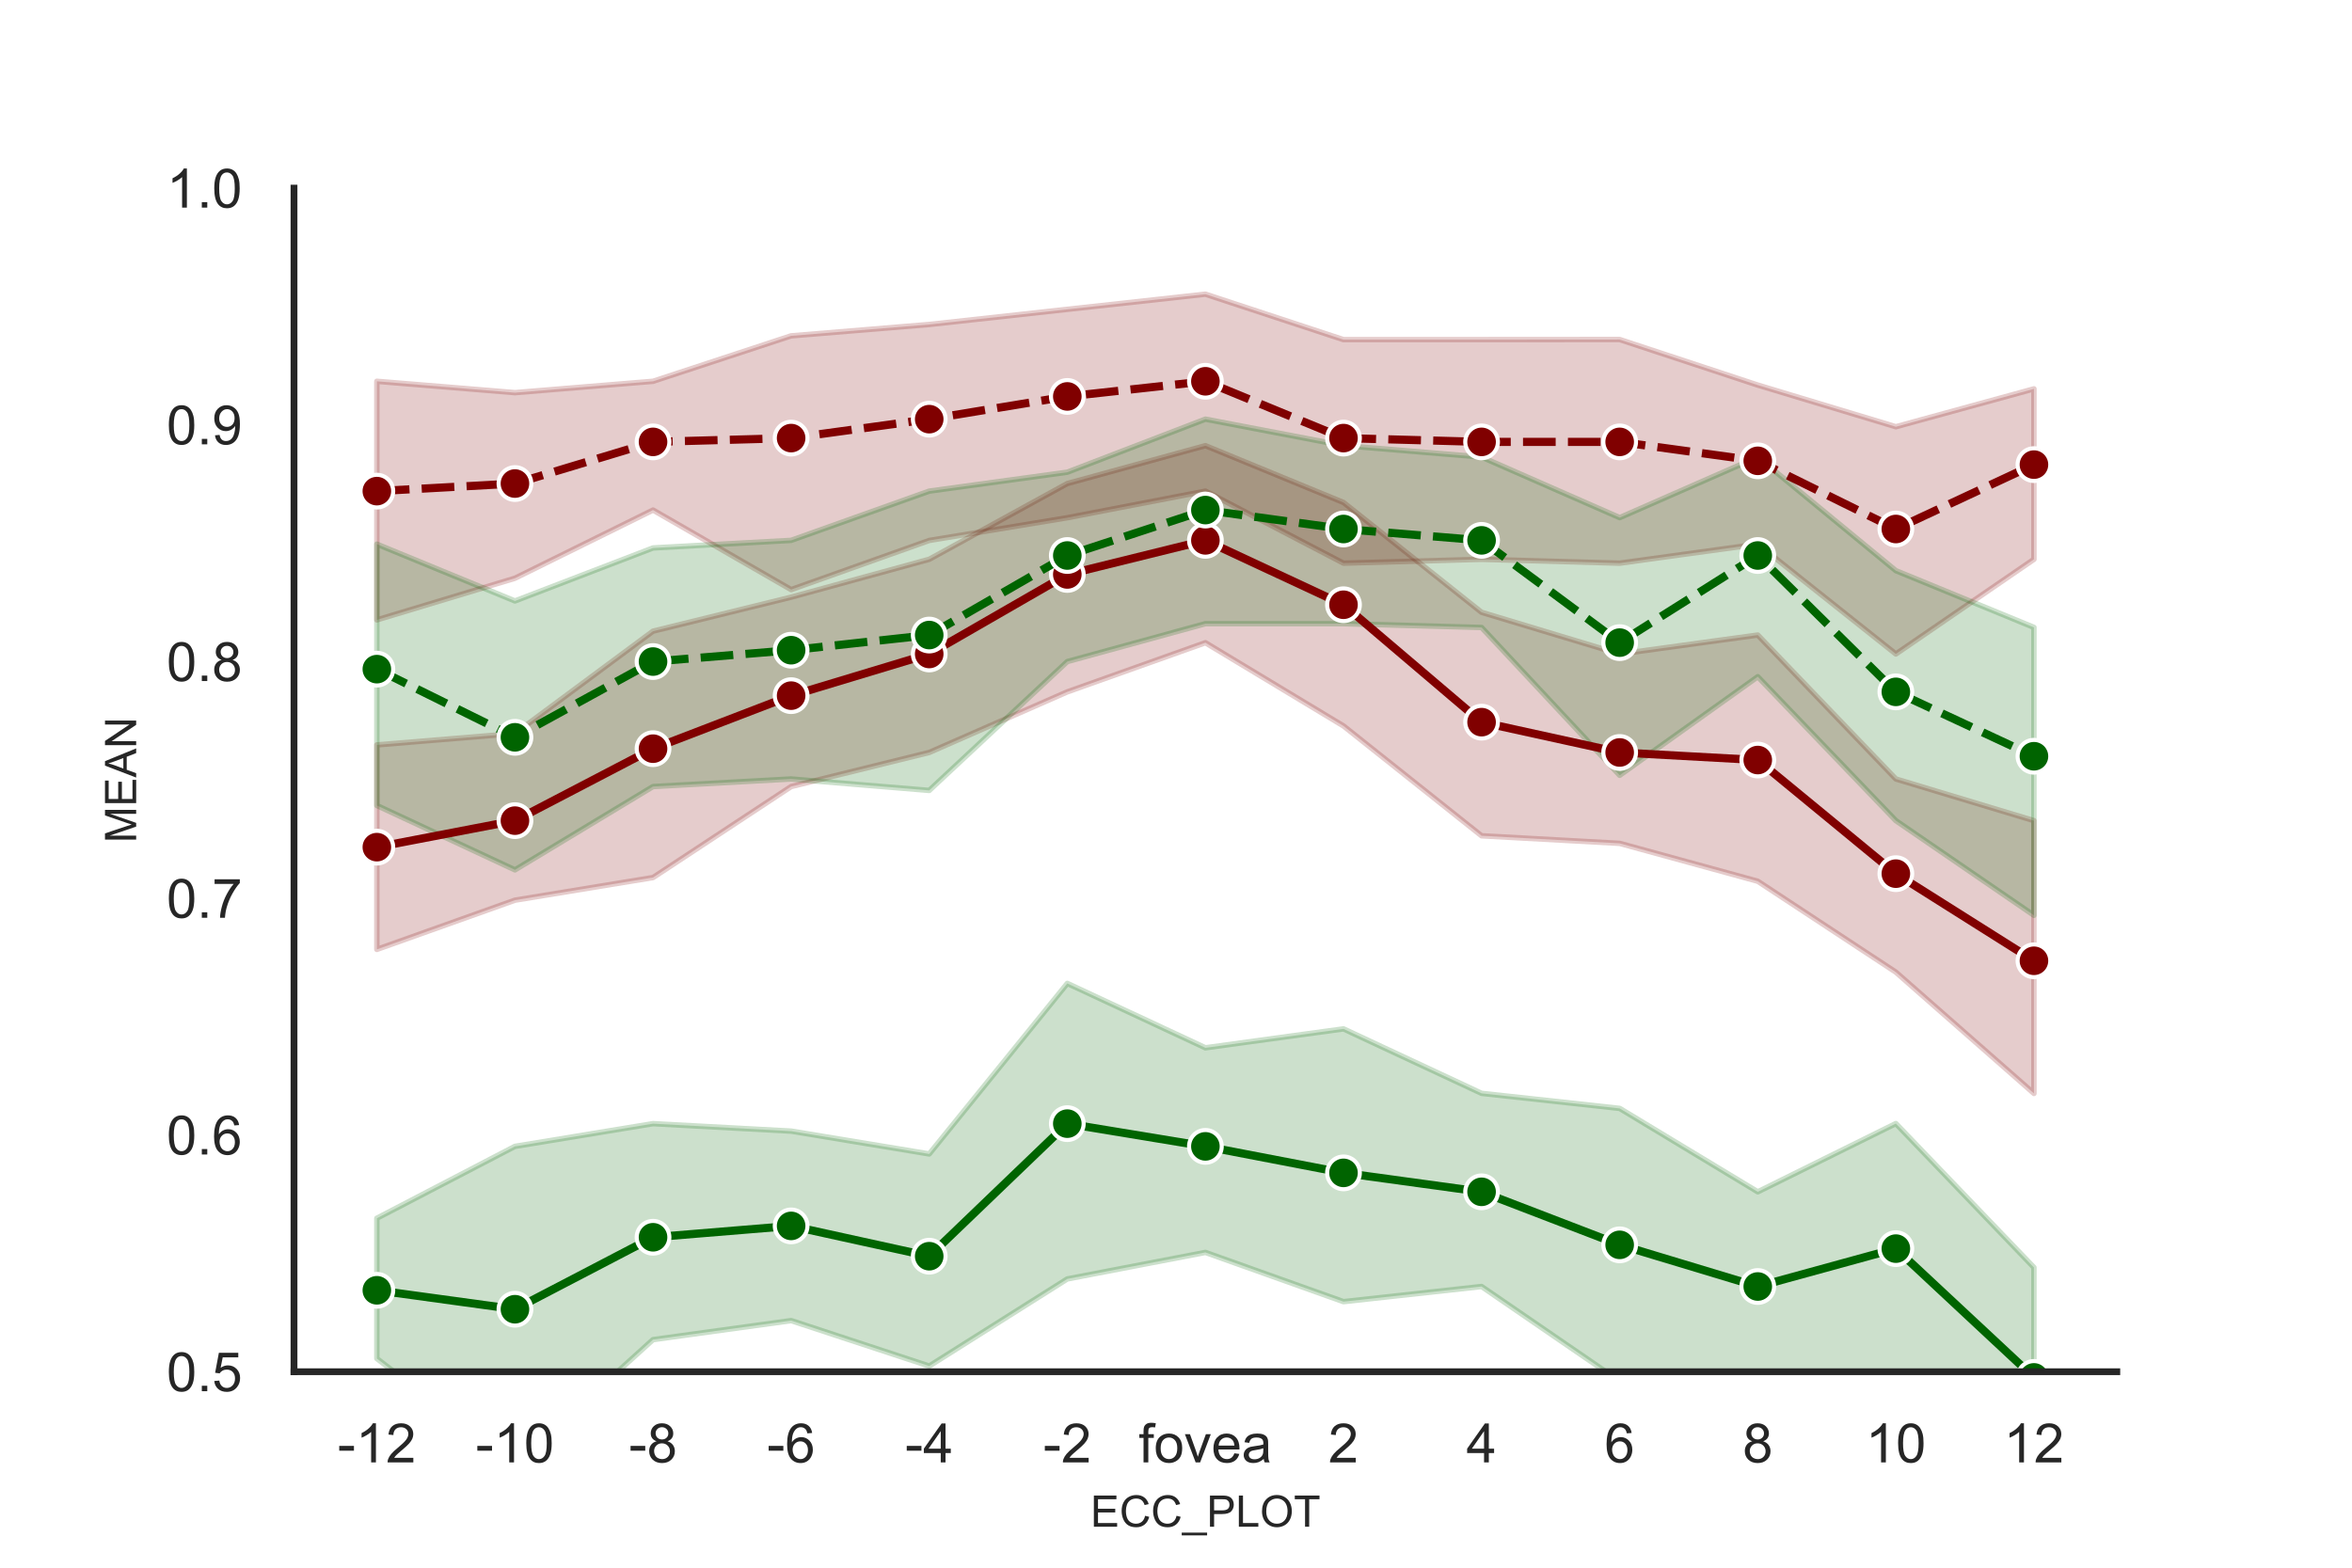 <?xml version="1.0" encoding="utf-8" standalone="no"?>
<!DOCTYPE svg PUBLIC "-//W3C//DTD SVG 1.1//EN"
  "http://www.w3.org/Graphics/SVG/1.1/DTD/svg11.dtd">
<!-- Created with matplotlib (https://matplotlib.org/) -->
<svg height="288pt" version="1.1" viewBox="0 0 432 288" width="432pt" xmlns="http://www.w3.org/2000/svg" xmlns:xlink="http://www.w3.org/1999/xlink">
 <defs>
  <style type="text/css">*{stroke-linecap:butt;stroke-linejoin:round;}</style>
 </defs>
 <g id="figure_1">
  <g id="patch_1">
   <path d="M 0 288 
L 432 288 
L 432 0 
L 0 0 
z
" style="fill:#ffffff;"/>
  </g>
  <g id="axes_1">
   <g id="patch_2">
    <path d="M 54 252 
L 388.8 252 
L 388.8 34.56 
L 54 34.56 
z
" style="fill:#ffffff;"/>
   </g>
   <g id="matplotlib.axis_1">
    <g id="xtick_1">
     <g id="text_1">
      <!-- -12 -->
      <g style="fill:#262626;" transform="translate(61.992 268.658)scale(0.1 -0.1)">
       <defs>
        <path d="M 3.172 21.484 
L 3.172 30.328 
L 30.172 30.328 
L 30.172 21.484 
z
" id="ArialMT-45"/>
        <path d="M 37.25 0 
L 28.469 0 
L 28.469 56 
Q 25.297 52.984 20.141 49.953 
Q 14.984 46.922 10.891 45.406 
L 10.891 53.906 
Q 18.266 57.375 23.781 62.297 
Q 29.297 67.234 31.594 71.875 
L 37.25 71.875 
z
" id="ArialMT-49"/>
        <path d="M 50.344 8.453 
L 50.344 0 
L 3.031 0 
Q 2.938 3.172 4.047 6.109 
Q 5.859 10.938 9.828 15.625 
Q 13.812 20.312 21.344 26.469 
Q 33.016 36.031 37.109 41.625 
Q 41.219 47.219 41.219 52.203 
Q 41.219 57.422 37.469 61 
Q 33.734 64.594 27.734 64.594 
Q 21.391 64.594 17.578 60.781 
Q 13.766 56.984 13.719 50.25 
L 4.688 51.172 
Q 5.609 61.281 11.656 66.578 
Q 17.719 71.875 27.938 71.875 
Q 38.234 71.875 44.234 66.156 
Q 50.25 60.453 50.25 52 
Q 50.25 47.703 48.484 43.547 
Q 46.734 39.406 42.656 34.812 
Q 38.578 30.219 29.109 22.219 
Q 21.188 15.578 18.938 13.203 
Q 16.703 10.844 15.234 8.453 
z
" id="ArialMT-50"/>
       </defs>
       <use xlink:href="#ArialMT-45"/>
       <use x="33.301" xlink:href="#ArialMT-49"/>
       <use x="88.916" xlink:href="#ArialMT-50"/>
      </g>
     </g>
    </g>
    <g id="xtick_2">
     <g id="text_2">
      <!-- -10 -->
      <g style="fill:#262626;" transform="translate(87.356 268.658)scale(0.1 -0.1)">
       <defs>
        <path d="M 4.156 35.297 
Q 4.156 48 6.766 55.734 
Q 9.375 63.484 14.516 67.672 
Q 19.672 71.875 27.484 71.875 
Q 33.25 71.875 37.594 69.547 
Q 41.938 67.234 44.766 62.859 
Q 47.609 58.5 49.219 52.219 
Q 50.828 45.953 50.828 35.297 
Q 50.828 22.703 48.234 14.969 
Q 45.656 7.234 40.5 3 
Q 35.359 -1.219 27.484 -1.219 
Q 17.141 -1.219 11.234 6.203 
Q 4.156 15.141 4.156 35.297 
z
M 13.188 35.297 
Q 13.188 17.672 17.312 11.828 
Q 21.438 6 27.484 6 
Q 33.547 6 37.672 11.859 
Q 41.797 17.719 41.797 35.297 
Q 41.797 52.984 37.672 58.781 
Q 33.547 64.594 27.391 64.594 
Q 21.344 64.594 17.719 59.469 
Q 13.188 52.938 13.188 35.297 
z
" id="ArialMT-48"/>
       </defs>
       <use xlink:href="#ArialMT-45"/>
       <use x="33.301" xlink:href="#ArialMT-49"/>
       <use x="88.916" xlink:href="#ArialMT-48"/>
      </g>
     </g>
    </g>
    <g id="xtick_3">
     <g id="text_3">
      <!-- -8 -->
      <g style="fill:#262626;" transform="translate(115.5 268.658)scale(0.1 -0.1)">
       <defs>
        <path d="M 17.672 38.812 
Q 12.203 40.828 9.562 44.531 
Q 6.938 48.25 6.938 53.422 
Q 6.938 61.234 12.547 66.547 
Q 18.172 71.875 27.484 71.875 
Q 36.859 71.875 42.578 66.422 
Q 48.297 60.984 48.297 53.172 
Q 48.297 48.188 45.672 44.5 
Q 43.062 40.828 37.75 38.812 
Q 44.344 36.672 47.781 31.875 
Q 51.219 27.094 51.219 20.453 
Q 51.219 11.281 44.719 5.031 
Q 38.234 -1.219 27.641 -1.219 
Q 17.047 -1.219 10.547 5.047 
Q 4.047 11.328 4.047 20.703 
Q 4.047 27.688 7.594 32.391 
Q 11.141 37.109 17.672 38.812 
z
M 15.922 53.719 
Q 15.922 48.641 19.188 45.406 
Q 22.469 42.188 27.688 42.188 
Q 32.766 42.188 36.016 45.375 
Q 39.266 48.578 39.266 53.219 
Q 39.266 58.062 35.906 61.359 
Q 32.562 64.656 27.594 64.656 
Q 22.562 64.656 19.234 61.422 
Q 15.922 58.203 15.922 53.719 
z
M 13.094 20.656 
Q 13.094 16.891 14.875 13.375 
Q 16.656 9.859 20.172 7.922 
Q 23.688 6 27.734 6 
Q 34.031 6 38.125 10.047 
Q 42.234 14.109 42.234 20.359 
Q 42.234 26.703 38.016 30.859 
Q 33.797 35.016 27.438 35.016 
Q 21.234 35.016 17.156 30.906 
Q 13.094 26.812 13.094 20.656 
z
" id="ArialMT-56"/>
       </defs>
       <use xlink:href="#ArialMT-45"/>
       <use x="33.301" xlink:href="#ArialMT-56"/>
      </g>
     </g>
    </g>
    <g id="xtick_4">
     <g id="text_4">
      <!-- -6 -->
      <g style="fill:#262626;" transform="translate(140.864 268.658)scale(0.1 -0.1)">
       <defs>
        <path d="M 49.75 54.047 
L 41.016 53.375 
Q 39.844 58.547 37.703 60.891 
Q 34.125 64.656 28.906 64.656 
Q 24.703 64.656 21.531 62.312 
Q 17.391 59.281 14.984 53.469 
Q 12.594 47.656 12.5 36.922 
Q 15.672 41.75 20.266 44.094 
Q 24.859 46.438 29.891 46.438 
Q 38.672 46.438 44.844 39.969 
Q 51.031 33.5 51.031 23.25 
Q 51.031 16.5 48.125 10.719 
Q 45.219 4.938 40.141 1.859 
Q 35.062 -1.219 28.609 -1.219 
Q 17.625 -1.219 10.688 6.859 
Q 3.766 14.938 3.766 33.5 
Q 3.766 54.25 11.422 63.672 
Q 18.109 71.875 29.438 71.875 
Q 37.891 71.875 43.281 67.141 
Q 48.688 62.406 49.75 54.047 
z
M 13.875 23.188 
Q 13.875 18.656 15.797 14.5 
Q 17.719 10.359 21.188 8.172 
Q 24.656 6 28.469 6 
Q 34.031 6 38.031 10.484 
Q 42.047 14.984 42.047 22.703 
Q 42.047 30.125 38.078 34.391 
Q 34.125 38.672 28.125 38.672 
Q 22.172 38.672 18.016 34.391 
Q 13.875 30.125 13.875 23.188 
z
" id="ArialMT-54"/>
       </defs>
       <use xlink:href="#ArialMT-45"/>
       <use x="33.301" xlink:href="#ArialMT-54"/>
      </g>
     </g>
    </g>
    <g id="xtick_5">
     <g id="text_5">
      <!-- -4 -->
      <g style="fill:#262626;" transform="translate(166.227 268.658)scale(0.1 -0.1)">
       <defs>
        <path d="M 32.328 0 
L 32.328 17.141 
L 1.266 17.141 
L 1.266 25.203 
L 33.938 71.578 
L 41.109 71.578 
L 41.109 25.203 
L 50.781 25.203 
L 50.781 17.141 
L 41.109 17.141 
L 41.109 0 
z
M 32.328 25.203 
L 32.328 57.469 
L 9.906 25.203 
z
" id="ArialMT-52"/>
       </defs>
       <use xlink:href="#ArialMT-45"/>
       <use x="33.301" xlink:href="#ArialMT-52"/>
      </g>
     </g>
    </g>
    <g id="xtick_6">
     <g id="text_6">
      <!-- -2 -->
      <g style="fill:#262626;" transform="translate(191.591 268.658)scale(0.1 -0.1)">
       <use xlink:href="#ArialMT-45"/>
       <use x="33.301" xlink:href="#ArialMT-50"/>
      </g>
     </g>
    </g>
    <g id="xtick_7">
     <g id="text_7">
      <!-- fovea -->
      <g style="fill:#262626;" transform="translate(209.17 268.658)scale(0.1 -0.1)">
       <defs>
        <path d="M 8.688 0 
L 8.688 45.016 
L 0.922 45.016 
L 0.922 51.859 
L 8.688 51.859 
L 8.688 57.375 
Q 8.688 62.594 9.625 65.141 
Q 10.891 68.562 14.078 70.672 
Q 17.281 72.797 23.047 72.797 
Q 26.766 72.797 31.25 71.922 
L 29.938 64.266 
Q 27.203 64.75 24.75 64.75 
Q 20.75 64.75 19.094 63.031 
Q 17.438 61.328 17.438 56.641 
L 17.438 51.859 
L 27.547 51.859 
L 27.547 45.016 
L 17.438 45.016 
L 17.438 0 
z
" id="ArialMT-102"/>
        <path d="M 3.328 25.922 
Q 3.328 40.328 11.328 47.266 
Q 18.016 53.031 27.641 53.031 
Q 38.328 53.031 45.109 46.016 
Q 51.906 39.016 51.906 26.656 
Q 51.906 16.656 48.906 10.906 
Q 45.906 5.172 40.156 2 
Q 34.422 -1.172 27.641 -1.172 
Q 16.75 -1.172 10.031 5.812 
Q 3.328 12.797 3.328 25.922 
z
M 12.359 25.922 
Q 12.359 15.969 16.703 11.016 
Q 21.047 6.062 27.641 6.062 
Q 34.188 6.062 38.531 11.031 
Q 42.875 16.016 42.875 26.219 
Q 42.875 35.844 38.5 40.797 
Q 34.125 45.75 27.641 45.75 
Q 21.047 45.75 16.703 40.812 
Q 12.359 35.891 12.359 25.922 
z
" id="ArialMT-111"/>
        <path d="M 21 0 
L 1.266 51.859 
L 10.547 51.859 
L 21.688 20.797 
Q 23.484 15.766 25 10.359 
Q 26.172 14.453 28.266 20.219 
L 39.797 51.859 
L 48.828 51.859 
L 29.203 0 
z
" id="ArialMT-118"/>
        <path d="M 42.094 16.703 
L 51.172 15.578 
Q 49.031 7.625 43.219 3.219 
Q 37.406 -1.172 28.375 -1.172 
Q 17 -1.172 10.328 5.828 
Q 3.656 12.844 3.656 25.484 
Q 3.656 38.578 10.391 45.797 
Q 17.141 53.031 27.875 53.031 
Q 38.281 53.031 44.875 45.953 
Q 51.469 38.875 51.469 26.031 
Q 51.469 25.25 51.422 23.688 
L 12.75 23.688 
Q 13.234 15.141 17.578 10.594 
Q 21.922 6.062 28.422 6.062 
Q 33.25 6.062 36.672 8.594 
Q 40.094 11.141 42.094 16.703 
z
M 13.234 30.906 
L 42.188 30.906 
Q 41.609 37.453 38.875 40.719 
Q 34.672 45.797 27.984 45.797 
Q 21.922 45.797 17.797 41.75 
Q 13.672 37.703 13.234 30.906 
z
" id="ArialMT-101"/>
        <path d="M 40.438 6.391 
Q 35.547 2.25 31.031 0.531 
Q 26.516 -1.172 21.344 -1.172 
Q 12.797 -1.172 8.203 3 
Q 3.609 7.172 3.609 13.672 
Q 3.609 17.484 5.344 20.625 
Q 7.078 23.781 9.891 25.688 
Q 12.703 27.594 16.219 28.562 
Q 18.797 29.25 24.031 29.891 
Q 34.672 31.156 39.703 32.906 
Q 39.75 34.719 39.75 35.203 
Q 39.75 40.578 37.25 42.781 
Q 33.891 45.75 27.25 45.75 
Q 21.047 45.75 18.094 43.578 
Q 15.141 41.406 13.719 35.891 
L 5.125 37.062 
Q 6.297 42.578 8.984 45.969 
Q 11.672 49.359 16.75 51.188 
Q 21.828 53.031 28.516 53.031 
Q 35.156 53.031 39.297 51.469 
Q 43.453 49.906 45.406 47.531 
Q 47.359 45.172 48.141 41.547 
Q 48.578 39.312 48.578 33.453 
L 48.578 21.734 
Q 48.578 9.469 49.141 6.219 
Q 49.703 2.984 51.375 0 
L 42.188 0 
Q 40.828 2.734 40.438 6.391 
z
M 39.703 26.031 
Q 34.906 24.078 25.344 22.703 
Q 19.922 21.922 17.672 20.938 
Q 15.438 19.969 14.203 18.094 
Q 12.984 16.219 12.984 13.922 
Q 12.984 10.406 15.641 8.062 
Q 18.312 5.719 23.438 5.719 
Q 28.516 5.719 32.469 7.938 
Q 36.422 10.156 38.281 14.016 
Q 39.703 17 39.703 22.797 
z
" id="ArialMT-97"/>
       </defs>
       <use xlink:href="#ArialMT-102"/>
       <use x="27.783" xlink:href="#ArialMT-111"/>
       <use x="83.398" xlink:href="#ArialMT-118"/>
       <use x="133.398" xlink:href="#ArialMT-101"/>
       <use x="189.014" xlink:href="#ArialMT-97"/>
      </g>
     </g>
    </g>
    <g id="xtick_8">
     <g id="text_8">
      <!-- 2 -->
      <g style="fill:#262626;" transform="translate(243.983 268.658)scale(0.1 -0.1)">
       <use xlink:href="#ArialMT-50"/>
      </g>
     </g>
    </g>
    <g id="xtick_9">
     <g id="text_9">
      <!-- 4 -->
      <g style="fill:#262626;" transform="translate(269.347 268.658)scale(0.1 -0.1)">
       <use xlink:href="#ArialMT-52"/>
      </g>
     </g>
    </g>
    <g id="xtick_10">
     <g id="text_10">
      <!-- 6 -->
      <g style="fill:#262626;" transform="translate(294.71 268.658)scale(0.1 -0.1)">
       <use xlink:href="#ArialMT-54"/>
      </g>
     </g>
    </g>
    <g id="xtick_11">
     <g id="text_11">
      <!-- 8 -->
      <g style="fill:#262626;" transform="translate(320.074 268.658)scale(0.1 -0.1)">
       <use xlink:href="#ArialMT-56"/>
      </g>
     </g>
    </g>
    <g id="xtick_12">
     <g id="text_12">
      <!-- 10 -->
      <g style="fill:#262626;" transform="translate(342.657 268.658)scale(0.1 -0.1)">
       <use xlink:href="#ArialMT-49"/>
       <use x="55.615" xlink:href="#ArialMT-48"/>
      </g>
     </g>
    </g>
    <g id="xtick_13">
     <g id="text_13">
      <!-- 12 -->
      <g style="fill:#262626;" transform="translate(368.021 268.658)scale(0.1 -0.1)">
       <use xlink:href="#ArialMT-49"/>
       <use x="55.615" xlink:href="#ArialMT-50"/>
      </g>
     </g>
    </g>
    <g id="text_14">
     <!-- ECC_PLOT -->
     <g style="fill:#262626;" transform="translate(200.283 280.474)scale(0.08 -0.08)">
      <defs>
       <path d="M 7.906 0 
L 7.906 71.578 
L 59.672 71.578 
L 59.672 63.141 
L 17.391 63.141 
L 17.391 41.219 
L 56.984 41.219 
L 56.984 32.812 
L 17.391 32.812 
L 17.391 8.453 
L 61.328 8.453 
L 61.328 0 
z
" id="ArialMT-69"/>
       <path d="M 58.797 25.094 
L 68.266 22.703 
Q 65.281 11.031 57.547 4.906 
Q 49.812 -1.219 38.625 -1.219 
Q 27.047 -1.219 19.797 3.484 
Q 12.547 8.203 8.766 17.141 
Q 4.984 26.078 4.984 36.328 
Q 4.984 47.516 9.25 55.828 
Q 13.531 64.156 21.406 68.469 
Q 29.297 72.797 38.766 72.797 
Q 49.516 72.797 56.828 67.328 
Q 64.156 61.859 67.047 51.953 
L 57.719 49.75 
Q 55.219 57.562 50.484 61.125 
Q 45.75 64.703 38.578 64.703 
Q 30.328 64.703 24.781 60.734 
Q 19.234 56.781 16.984 50.109 
Q 14.75 43.453 14.75 36.375 
Q 14.75 27.25 17.406 20.438 
Q 20.062 13.625 25.672 10.25 
Q 31.297 6.891 37.844 6.891 
Q 45.797 6.891 51.312 11.469 
Q 56.844 16.062 58.797 25.094 
z
" id="ArialMT-67"/>
       <path d="M -1.516 -19.875 
L -1.516 -13.531 
L 56.734 -13.531 
L 56.734 -19.875 
z
" id="ArialMT-95"/>
       <path d="M 7.719 0 
L 7.719 71.578 
L 34.719 71.578 
Q 41.844 71.578 45.609 70.906 
Q 50.875 70.016 54.438 67.547 
Q 58.016 65.094 60.188 60.641 
Q 62.359 56.203 62.359 50.875 
Q 62.359 41.75 56.547 35.422 
Q 50.734 29.109 35.547 29.109 
L 17.188 29.109 
L 17.188 0 
z
M 17.188 37.547 
L 35.688 37.547 
Q 44.875 37.547 48.734 40.969 
Q 52.594 44.391 52.594 50.594 
Q 52.594 55.078 50.312 58.266 
Q 48.047 61.469 44.344 62.5 
Q 41.938 63.141 35.5 63.141 
L 17.188 63.141 
z
" id="ArialMT-80"/>
       <path d="M 7.328 0 
L 7.328 71.578 
L 16.797 71.578 
L 16.797 8.453 
L 52.047 8.453 
L 52.047 0 
z
" id="ArialMT-76"/>
       <path d="M 4.828 34.859 
Q 4.828 52.688 14.391 62.766 
Q 23.969 72.859 39.109 72.859 
Q 49.031 72.859 56.984 68.109 
Q 64.938 63.375 69.109 54.906 
Q 73.297 46.438 73.297 35.688 
Q 73.297 24.812 68.891 16.219 
Q 64.5 7.625 56.438 3.203 
Q 48.391 -1.219 39.062 -1.219 
Q 28.953 -1.219 20.984 3.656 
Q 13.031 8.547 8.922 16.984 
Q 4.828 25.438 4.828 34.859 
z
M 14.594 34.719 
Q 14.594 21.781 21.547 14.328 
Q 28.516 6.891 39.016 6.891 
Q 49.703 6.891 56.609 14.406 
Q 63.531 21.922 63.531 35.75 
Q 63.531 44.484 60.578 51 
Q 57.625 57.516 51.922 61.109 
Q 46.234 64.703 39.156 64.703 
Q 29.109 64.703 21.844 57.781 
Q 14.594 50.875 14.594 34.719 
z
" id="ArialMT-79"/>
       <path d="M 25.922 0 
L 25.922 63.141 
L 2.344 63.141 
L 2.344 71.578 
L 59.078 71.578 
L 59.078 63.141 
L 35.406 63.141 
L 35.406 0 
z
" id="ArialMT-84"/>
      </defs>
      <use xlink:href="#ArialMT-69"/>
      <use x="66.699" xlink:href="#ArialMT-67"/>
      <use x="138.916" xlink:href="#ArialMT-67"/>
      <use x="211.133" xlink:href="#ArialMT-95"/>
      <use x="266.748" xlink:href="#ArialMT-80"/>
      <use x="333.447" xlink:href="#ArialMT-76"/>
      <use x="389.062" xlink:href="#ArialMT-79"/>
      <use x="466.846" xlink:href="#ArialMT-84"/>
     </g>
    </g>
   </g>
   <g id="matplotlib.axis_2">
    <g id="ytick_1">
     <g id="text_15">
      <!-- 0.5 -->
      <g style="fill:#262626;" transform="translate(30.6 255.579)scale(0.1 -0.1)">
       <defs>
        <path d="M 9.078 0 
L 9.078 10.016 
L 19.094 10.016 
L 19.094 0 
z
" id="ArialMT-46"/>
        <path d="M 4.156 18.75 
L 13.375 19.531 
Q 14.406 12.797 18.141 9.391 
Q 21.875 6 27.156 6 
Q 33.5 6 37.891 10.781 
Q 42.281 15.578 42.281 23.484 
Q 42.281 31 38.062 35.344 
Q 33.844 39.703 27 39.703 
Q 22.75 39.703 19.328 37.766 
Q 15.922 35.844 13.969 32.766 
L 5.719 33.844 
L 12.641 70.609 
L 48.25 70.609 
L 48.25 62.203 
L 19.672 62.203 
L 15.828 42.969 
Q 22.266 47.469 29.344 47.469 
Q 38.719 47.469 45.156 40.969 
Q 51.609 34.469 51.609 24.266 
Q 51.609 14.547 45.953 7.469 
Q 39.062 -1.219 27.156 -1.219 
Q 17.391 -1.219 11.203 4.25 
Q 5.031 9.719 4.156 18.75 
z
" id="ArialMT-53"/>
       </defs>
       <use xlink:href="#ArialMT-48"/>
       <use x="55.615" xlink:href="#ArialMT-46"/>
       <use x="83.398" xlink:href="#ArialMT-53"/>
      </g>
     </g>
    </g>
    <g id="ytick_2">
     <g id="text_16">
      <!-- 0.6 -->
      <g style="fill:#262626;" transform="translate(30.6 212.091)scale(0.1 -0.1)">
       <use xlink:href="#ArialMT-48"/>
       <use x="55.615" xlink:href="#ArialMT-46"/>
       <use x="83.398" xlink:href="#ArialMT-54"/>
      </g>
     </g>
    </g>
    <g id="ytick_3">
     <g id="text_17">
      <!-- 0.7 -->
      <g style="fill:#262626;" transform="translate(30.6 168.603)scale(0.1 -0.1)">
       <defs>
        <path d="M 4.734 62.203 
L 4.734 70.656 
L 51.078 70.656 
L 51.078 63.812 
Q 44.234 56.547 37.516 44.484 
Q 30.812 32.422 27.156 19.672 
Q 24.516 10.688 23.781 0 
L 14.75 0 
Q 14.891 8.453 18.062 20.406 
Q 21.234 32.375 27.172 43.484 
Q 33.109 54.594 39.797 62.203 
z
" id="ArialMT-55"/>
       </defs>
       <use xlink:href="#ArialMT-48"/>
       <use x="55.615" xlink:href="#ArialMT-46"/>
       <use x="83.398" xlink:href="#ArialMT-55"/>
      </g>
     </g>
    </g>
    <g id="ytick_4">
     <g id="text_18">
      <!-- 0.8 -->
      <g style="fill:#262626;" transform="translate(30.6 125.115)scale(0.1 -0.1)">
       <use xlink:href="#ArialMT-48"/>
       <use x="55.615" xlink:href="#ArialMT-46"/>
       <use x="83.398" xlink:href="#ArialMT-56"/>
      </g>
     </g>
    </g>
    <g id="ytick_5">
     <g id="text_19">
      <!-- 0.9 -->
      <g style="fill:#262626;" transform="translate(30.6 81.627)scale(0.1 -0.1)">
       <defs>
        <path d="M 5.469 16.547 
L 13.922 17.328 
Q 14.984 11.375 18.016 8.688 
Q 21.047 6 25.781 6 
Q 29.828 6 32.875 7.859 
Q 35.938 9.719 37.891 12.812 
Q 39.844 15.922 41.156 21.188 
Q 42.484 26.469 42.484 31.938 
Q 42.484 32.516 42.438 33.688 
Q 39.797 29.5 35.234 26.875 
Q 30.672 24.266 25.344 24.266 
Q 16.453 24.266 10.297 30.703 
Q 4.156 37.156 4.156 47.703 
Q 4.156 58.594 10.578 65.234 
Q 17 71.875 26.656 71.875 
Q 33.641 71.875 39.422 68.109 
Q 45.219 64.359 48.219 57.391 
Q 51.219 50.438 51.219 37.25 
Q 51.219 23.531 48.234 15.406 
Q 45.266 7.281 39.375 3.031 
Q 33.5 -1.219 25.594 -1.219 
Q 17.188 -1.219 11.859 3.438 
Q 6.547 8.109 5.469 16.547 
z
M 41.453 48.141 
Q 41.453 55.719 37.422 60.156 
Q 33.406 64.594 27.734 64.594 
Q 21.875 64.594 17.531 59.812 
Q 13.188 55.031 13.188 47.406 
Q 13.188 40.578 17.312 36.297 
Q 21.438 32.031 27.484 32.031 
Q 33.594 32.031 37.516 36.297 
Q 41.453 40.578 41.453 48.141 
z
" id="ArialMT-57"/>
       </defs>
       <use xlink:href="#ArialMT-48"/>
       <use x="55.615" xlink:href="#ArialMT-46"/>
       <use x="83.398" xlink:href="#ArialMT-57"/>
      </g>
     </g>
    </g>
    <g id="ytick_6">
     <g id="text_20">
      <!-- 1.0 -->
      <g style="fill:#262626;" transform="translate(30.6 38.139)scale(0.1 -0.1)">
       <use xlink:href="#ArialMT-49"/>
       <use x="55.615" xlink:href="#ArialMT-46"/>
       <use x="83.398" xlink:href="#ArialMT-48"/>
      </g>
     </g>
    </g>
    <g id="text_21">
     <!-- MEAN -->
     <g style="fill:#262626;" transform="translate(25.01 154.837)rotate(-90)scale(0.08 -0.08)">
      <defs>
       <path d="M 7.422 0 
L 7.422 71.578 
L 21.688 71.578 
L 38.625 20.906 
Q 40.969 13.812 42.047 10.297 
Q 43.266 14.203 45.844 21.781 
L 62.984 71.578 
L 75.734 71.578 
L 75.734 0 
L 66.609 0 
L 66.609 59.906 
L 45.797 0 
L 37.25 0 
L 16.547 60.938 
L 16.547 0 
z
" id="ArialMT-77"/>
       <path d="M -0.141 0 
L 27.344 71.578 
L 37.547 71.578 
L 66.844 0 
L 56.062 0 
L 47.703 21.688 
L 17.781 21.688 
L 9.906 0 
z
M 20.516 29.391 
L 44.781 29.391 
L 37.312 49.219 
Q 33.891 58.25 32.234 64.062 
Q 30.859 57.172 28.375 50.391 
z
" id="ArialMT-65"/>
       <path d="M 7.625 0 
L 7.625 71.578 
L 17.328 71.578 
L 54.938 15.375 
L 54.938 71.578 
L 64.016 71.578 
L 64.016 0 
L 54.297 0 
L 16.703 56.25 
L 16.703 0 
z
" id="ArialMT-78"/>
      </defs>
      <use xlink:href="#ArialMT-77"/>
      <use x="83.301" xlink:href="#ArialMT-69"/>
      <use x="150" xlink:href="#ArialMT-65"/>
      <use x="216.699" xlink:href="#ArialMT-78"/>
     </g>
    </g>
   </g>
   <g id="PolyCollection_1">
    <defs>
     <path d="M 69.218 -151.156 
L 69.218 -113.583 
L 94.582 -122.628 
L 119.945 -126.786 
L 145.309 -143.502 
L 170.673 -149.765 
L 196.036 -160.898 
L 221.4 -169.926 
L 246.764 -154.635 
L 272.127 -134.457 
L 297.491 -133.065 
L 322.855 -126.107 
L 348.218 -109.408 
L 373.582 -87.124 
L 373.582 -137.24 
L 373.582 -137.24 
L 348.218 -144.894 
L 322.855 -171.335 
L 297.491 -167.856 
L 272.127 -175.51 
L 246.764 -195.688 
L 221.4 -206.125 
L 196.036 -199.167 
L 170.673 -185.251 
L 145.309 -178.293 
L 119.945 -172.048 
L 94.582 -153.244 
L 69.218 -151.156 
z
" id="m7df625aebb" style="stroke:#800000;stroke-opacity:0.2;"/>
    </defs>
    <g clip-path="url(#p8bdb9c1728)">
     <use style="fill:#800000;fill-opacity:0.2;stroke:#800000;stroke-opacity:0.2;" x="0" xlink:href="#m7df625aebb" y="288"/>
    </g>
   </g>
   <g id="PolyCollection_2">
    <defs>
     <path d="M 69.218 -217.954 
L 69.218 -174.118 
L 94.582 -181.772 
L 119.945 -194.296 
L 145.309 -179.684 
L 170.673 -188.712 
L 196.036 -192.887 
L 221.4 -197.775 
L 246.764 -184.538 
L 272.127 -185.251 
L 297.491 -184.538 
L 322.855 -188.034 
L 348.218 -167.856 
L 373.582 -185.251 
L 373.582 -216.562 
L 373.582 -216.562 
L 348.218 -209.604 
L 322.855 -217.258 
L 297.491 -225.625 
L 272.127 -225.608 
L 246.764 -225.608 
L 221.4 -233.957 
L 196.036 -231.174 
L 170.673 -228.391 
L 145.309 -226.303 
L 119.945 -217.954 
L 94.582 -215.866 
L 69.218 -217.954 
z
" id="m03ecdeac52" style="stroke:#800000;stroke-opacity:0.2;"/>
    </defs>
    <g clip-path="url(#p8bdb9c1728)">
     <use style="fill:#800000;fill-opacity:0.2;stroke:#800000;stroke-opacity:0.2;" x="0" xlink:href="#m03ecdeac52" y="288"/>
    </g>
   </g>
   <g id="PolyCollection_3">
    <defs>
     <path d="M 69.218 -64.198 
L 69.218 -38.418 
L 94.582 -18.935 
L 119.945 -41.897 
L 145.309 -45.393 
L 170.673 -37.044 
L 196.036 -53.047 
L 221.4 -57.918 
L 246.764 -48.872 
L 272.127 -51.656 
L 297.491 -34.26 
L 322.855 -32.869 
L 348.218 -34.956 
L 373.582 -14.76 
L 373.582 -55.152 
L 373.582 -55.152 
L 348.218 -81.593 
L 322.855 -69.051 
L 297.491 -84.376 
L 272.127 -87.142 
L 246.764 -98.988 
L 221.4 -95.509 
L 196.036 -107.338 
L 170.673 -76.009 
L 145.309 -80.201 
L 119.945 -81.575 
L 94.582 -77.401 
L 69.218 -64.198 
z
" id="m8ef0cdac2c" style="stroke:#006400;stroke-opacity:0.2;"/>
    </defs>
    <g clip-path="url(#p8bdb9c1728)">
     <use style="fill:#006400;fill-opacity:0.2;stroke:#006400;stroke-opacity:0.2;" x="0" xlink:href="#m8ef0cdac2c" y="288"/>
    </g>
   </g>
   <g id="PolyCollection_4">
    <defs>
     <path d="M 69.218 -188.034 
L 69.218 -140.023 
L 94.582 -128.195 
L 119.945 -143.502 
L 145.309 -144.894 
L 170.673 -142.789 
L 196.036 -166.464 
L 221.4 -173.422 
L 246.764 -173.422 
L 272.127 -172.726 
L 297.491 -145.572 
L 322.855 -163.681 
L 348.218 -137.24 
L 373.582 -119.845 
L 373.582 -172.744 
L 373.582 -172.744 
L 348.218 -183.163 
L 322.855 -204.038 
L 297.491 -192.905 
L 272.127 -204.038 
L 246.764 -206.142 
L 221.4 -210.996 
L 196.036 -201.254 
L 170.673 -197.775 
L 145.309 -188.73 
L 119.945 -187.338 
L 94.582 -177.597 
L 69.218 -188.034 
z
" id="md1ae6592f4" style="stroke:#006400;stroke-opacity:0.2;"/>
    </defs>
    <g clip-path="url(#p8bdb9c1728)">
     <use style="fill:#006400;fill-opacity:0.2;stroke:#006400;stroke-opacity:0.2;" x="0" xlink:href="#md1ae6592f4" y="288"/>
    </g>
   </g>
   <g id="line2d_1">
    <path clip-path="url(#p8bdb9c1728)" d="M 69.218 155.631 
L 94.582 150.76 
L 119.945 137.54 
L 145.309 127.798 
L 170.673 120.144 
L 196.036 105.532 
L 221.4 99.27 
L 246.764 111.099 
L 272.127 132.669 
L 297.491 138.235 
L 322.855 139.627 
L 348.218 160.501 
L 373.582 176.505 
" style="fill:none;stroke:#800000;stroke-linecap:round;stroke-width:1.5;"/>
    <defs>
     <path d="M 0 3 
C 0.796 3 1.559 2.684 2.121 2.121 
C 2.684 1.559 3 0.796 3 0 
C 3 -0.796 2.684 -1.559 2.121 -2.121 
C 1.559 -2.684 0.796 -3 0 -3 
C -0.796 -3 -1.559 -2.684 -2.121 -2.121 
C -2.684 -1.559 -3 -0.796 -3 0 
C -3 0.796 -2.684 1.559 -2.121 2.121 
C -1.559 2.684 -0.796 3 0 3 
z
" id="ma4fbafa709" style="stroke:#ffffff;stroke-width:0.75;"/>
    </defs>
    <g clip-path="url(#p8bdb9c1728)">
     <use style="fill:#800000;stroke:#ffffff;stroke-width:0.75;" x="69.218" xlink:href="#ma4fbafa709" y="155.631"/>
     <use style="fill:#800000;stroke:#ffffff;stroke-width:0.75;" x="94.582" xlink:href="#ma4fbafa709" y="150.76"/>
     <use style="fill:#800000;stroke:#ffffff;stroke-width:0.75;" x="119.945" xlink:href="#ma4fbafa709" y="137.54"/>
     <use style="fill:#800000;stroke:#ffffff;stroke-width:0.75;" x="145.309" xlink:href="#ma4fbafa709" y="127.798"/>
     <use style="fill:#800000;stroke:#ffffff;stroke-width:0.75;" x="170.673" xlink:href="#ma4fbafa709" y="120.144"/>
     <use style="fill:#800000;stroke:#ffffff;stroke-width:0.75;" x="196.036" xlink:href="#ma4fbafa709" y="105.532"/>
     <use style="fill:#800000;stroke:#ffffff;stroke-width:0.75;" x="221.4" xlink:href="#ma4fbafa709" y="99.27"/>
     <use style="fill:#800000;stroke:#ffffff;stroke-width:0.75;" x="246.764" xlink:href="#ma4fbafa709" y="111.099"/>
     <use style="fill:#800000;stroke:#ffffff;stroke-width:0.75;" x="272.127" xlink:href="#ma4fbafa709" y="132.669"/>
     <use style="fill:#800000;stroke:#ffffff;stroke-width:0.75;" x="297.491" xlink:href="#ma4fbafa709" y="138.235"/>
     <use style="fill:#800000;stroke:#ffffff;stroke-width:0.75;" x="322.855" xlink:href="#ma4fbafa709" y="139.627"/>
     <use style="fill:#800000;stroke:#ffffff;stroke-width:0.75;" x="348.218" xlink:href="#ma4fbafa709" y="160.501"/>
     <use style="fill:#800000;stroke:#ffffff;stroke-width:0.75;" x="373.582" xlink:href="#ma4fbafa709" y="176.505"/>
    </g>
   </g>
   <g id="line2d_2">
    <path clip-path="url(#p8bdb9c1728)" d="M 69.218 90.225 
L 94.582 88.833 
L 119.945 81.179 
L 145.309 80.483 
L 170.673 77.004 
L 196.036 72.829 
L 221.4 70.046 
L 246.764 80.483 
L 272.127 81.179 
L 297.491 81.179 
L 322.855 84.658 
L 348.218 97.183 
L 373.582 85.354 
" style="fill:none;stroke:#800000;stroke-dasharray:6,2.25;stroke-dashoffset:0;stroke-width:1.5;"/>
    <g clip-path="url(#p8bdb9c1728)">
     <use style="fill:#800000;stroke:#ffffff;stroke-width:0.75;" x="69.218" xlink:href="#ma4fbafa709" y="90.225"/>
     <use style="fill:#800000;stroke:#ffffff;stroke-width:0.75;" x="94.582" xlink:href="#ma4fbafa709" y="88.833"/>
     <use style="fill:#800000;stroke:#ffffff;stroke-width:0.75;" x="119.945" xlink:href="#ma4fbafa709" y="81.179"/>
     <use style="fill:#800000;stroke:#ffffff;stroke-width:0.75;" x="145.309" xlink:href="#ma4fbafa709" y="80.483"/>
     <use style="fill:#800000;stroke:#ffffff;stroke-width:0.75;" x="170.673" xlink:href="#ma4fbafa709" y="77.004"/>
     <use style="fill:#800000;stroke:#ffffff;stroke-width:0.75;" x="196.036" xlink:href="#ma4fbafa709" y="72.829"/>
     <use style="fill:#800000;stroke:#ffffff;stroke-width:0.75;" x="221.4" xlink:href="#ma4fbafa709" y="70.046"/>
     <use style="fill:#800000;stroke:#ffffff;stroke-width:0.75;" x="246.764" xlink:href="#ma4fbafa709" y="80.483"/>
     <use style="fill:#800000;stroke:#ffffff;stroke-width:0.75;" x="272.127" xlink:href="#ma4fbafa709" y="81.179"/>
     <use style="fill:#800000;stroke:#ffffff;stroke-width:0.75;" x="297.491" xlink:href="#ma4fbafa709" y="81.179"/>
     <use style="fill:#800000;stroke:#ffffff;stroke-width:0.75;" x="322.855" xlink:href="#ma4fbafa709" y="84.658"/>
     <use style="fill:#800000;stroke:#ffffff;stroke-width:0.75;" x="348.218" xlink:href="#ma4fbafa709" y="97.183"/>
     <use style="fill:#800000;stroke:#ffffff;stroke-width:0.75;" x="373.582" xlink:href="#ma4fbafa709" y="85.354"/>
    </g>
   </g>
   <g id="line2d_3">
    <path clip-path="url(#p8bdb9c1728)" d="M 69.218 237.04 
L 94.582 240.519 
L 119.945 227.299 
L 145.309 225.211 
L 170.673 230.778 
L 196.036 206.425 
L 221.4 210.599 
L 246.764 215.47 
L 272.127 218.949 
L 297.491 228.69 
L 322.855 236.344 
L 348.218 229.386 
L 373.582 253.044 
" style="fill:none;stroke:#006400;stroke-linecap:round;stroke-width:1.5;"/>
    <defs>
     <path d="M 0 3 
C 0.796 3 1.559 2.684 2.121 2.121 
C 2.684 1.559 3 0.796 3 0 
C 3 -0.796 2.684 -1.559 2.121 -2.121 
C 1.559 -2.684 0.796 -3 0 -3 
C -0.796 -3 -1.559 -2.684 -2.121 -2.121 
C -2.684 -1.559 -3 -0.796 -3 0 
C -3 0.796 -2.684 1.559 -2.121 2.121 
C -1.559 2.684 -0.796 3 0 3 
z
" id="m81974537e0" style="stroke:#ffffff;stroke-width:0.75;"/>
    </defs>
    <g clip-path="url(#p8bdb9c1728)">
     <use style="fill:#006400;stroke:#ffffff;stroke-width:0.75;" x="69.218" xlink:href="#m81974537e0" y="237.04"/>
     <use style="fill:#006400;stroke:#ffffff;stroke-width:0.75;" x="94.582" xlink:href="#m81974537e0" y="240.519"/>
     <use style="fill:#006400;stroke:#ffffff;stroke-width:0.75;" x="119.945" xlink:href="#m81974537e0" y="227.299"/>
     <use style="fill:#006400;stroke:#ffffff;stroke-width:0.75;" x="145.309" xlink:href="#m81974537e0" y="225.211"/>
     <use style="fill:#006400;stroke:#ffffff;stroke-width:0.75;" x="170.673" xlink:href="#m81974537e0" y="230.778"/>
     <use style="fill:#006400;stroke:#ffffff;stroke-width:0.75;" x="196.036" xlink:href="#m81974537e0" y="206.425"/>
     <use style="fill:#006400;stroke:#ffffff;stroke-width:0.75;" x="221.4" xlink:href="#m81974537e0" y="210.599"/>
     <use style="fill:#006400;stroke:#ffffff;stroke-width:0.75;" x="246.764" xlink:href="#m81974537e0" y="215.47"/>
     <use style="fill:#006400;stroke:#ffffff;stroke-width:0.75;" x="272.127" xlink:href="#m81974537e0" y="218.949"/>
     <use style="fill:#006400;stroke:#ffffff;stroke-width:0.75;" x="297.491" xlink:href="#m81974537e0" y="228.69"/>
     <use style="fill:#006400;stroke:#ffffff;stroke-width:0.75;" x="322.855" xlink:href="#m81974537e0" y="236.344"/>
     <use style="fill:#006400;stroke:#ffffff;stroke-width:0.75;" x="348.218" xlink:href="#m81974537e0" y="229.386"/>
     <use style="fill:#006400;stroke:#ffffff;stroke-width:0.75;" x="373.582" xlink:href="#m81974537e0" y="253.044"/>
    </g>
   </g>
   <g id="line2d_4">
    <path clip-path="url(#p8bdb9c1728)" d="M 69.218 122.928 
L 94.582 135.452 
L 119.945 121.536 
L 145.309 119.449 
L 170.673 116.665 
L 196.036 102.053 
L 221.4 93.704 
L 246.764 97.183 
L 272.127 99.27 
L 297.491 118.057 
L 322.855 102.053 
L 348.218 127.102 
L 373.582 138.931 
" style="fill:none;stroke:#006400;stroke-dasharray:6,2.25;stroke-dashoffset:0;stroke-width:1.5;"/>
    <g clip-path="url(#p8bdb9c1728)">
     <use style="fill:#006400;stroke:#ffffff;stroke-width:0.75;" x="69.218" xlink:href="#m81974537e0" y="122.928"/>
     <use style="fill:#006400;stroke:#ffffff;stroke-width:0.75;" x="94.582" xlink:href="#m81974537e0" y="135.452"/>
     <use style="fill:#006400;stroke:#ffffff;stroke-width:0.75;" x="119.945" xlink:href="#m81974537e0" y="121.536"/>
     <use style="fill:#006400;stroke:#ffffff;stroke-width:0.75;" x="145.309" xlink:href="#m81974537e0" y="119.449"/>
     <use style="fill:#006400;stroke:#ffffff;stroke-width:0.75;" x="170.673" xlink:href="#m81974537e0" y="116.665"/>
     <use style="fill:#006400;stroke:#ffffff;stroke-width:0.75;" x="196.036" xlink:href="#m81974537e0" y="102.053"/>
     <use style="fill:#006400;stroke:#ffffff;stroke-width:0.75;" x="221.4" xlink:href="#m81974537e0" y="93.704"/>
     <use style="fill:#006400;stroke:#ffffff;stroke-width:0.75;" x="246.764" xlink:href="#m81974537e0" y="97.183"/>
     <use style="fill:#006400;stroke:#ffffff;stroke-width:0.75;" x="272.127" xlink:href="#m81974537e0" y="99.27"/>
     <use style="fill:#006400;stroke:#ffffff;stroke-width:0.75;" x="297.491" xlink:href="#m81974537e0" y="118.057"/>
     <use style="fill:#006400;stroke:#ffffff;stroke-width:0.75;" x="322.855" xlink:href="#m81974537e0" y="102.053"/>
     <use style="fill:#006400;stroke:#ffffff;stroke-width:0.75;" x="348.218" xlink:href="#m81974537e0" y="127.102"/>
     <use style="fill:#006400;stroke:#ffffff;stroke-width:0.75;" x="373.582" xlink:href="#m81974537e0" y="138.931"/>
    </g>
   </g>
   <g id="line2d_5"/>
   <g id="line2d_6"/>
   <g id="line2d_7"/>
   <g id="line2d_8"/>
   <g id="patch_3">
    <path d="M 54 252 
L 54 34.56 
" style="fill:none;stroke:#262626;stroke-linecap:square;stroke-linejoin:miter;stroke-width:1.25;"/>
   </g>
   <g id="patch_4">
    <path d="M 54 252 
L 388.8 252 
" style="fill:none;stroke:#262626;stroke-linecap:square;stroke-linejoin:miter;stroke-width:1.25;"/>
   </g>
  </g>
 </g>
 <defs>
  <clipPath id="p8bdb9c1728">
   <rect height="217.44" width="334.8" x="54" y="34.56"/>
  </clipPath>
 </defs>
</svg>
